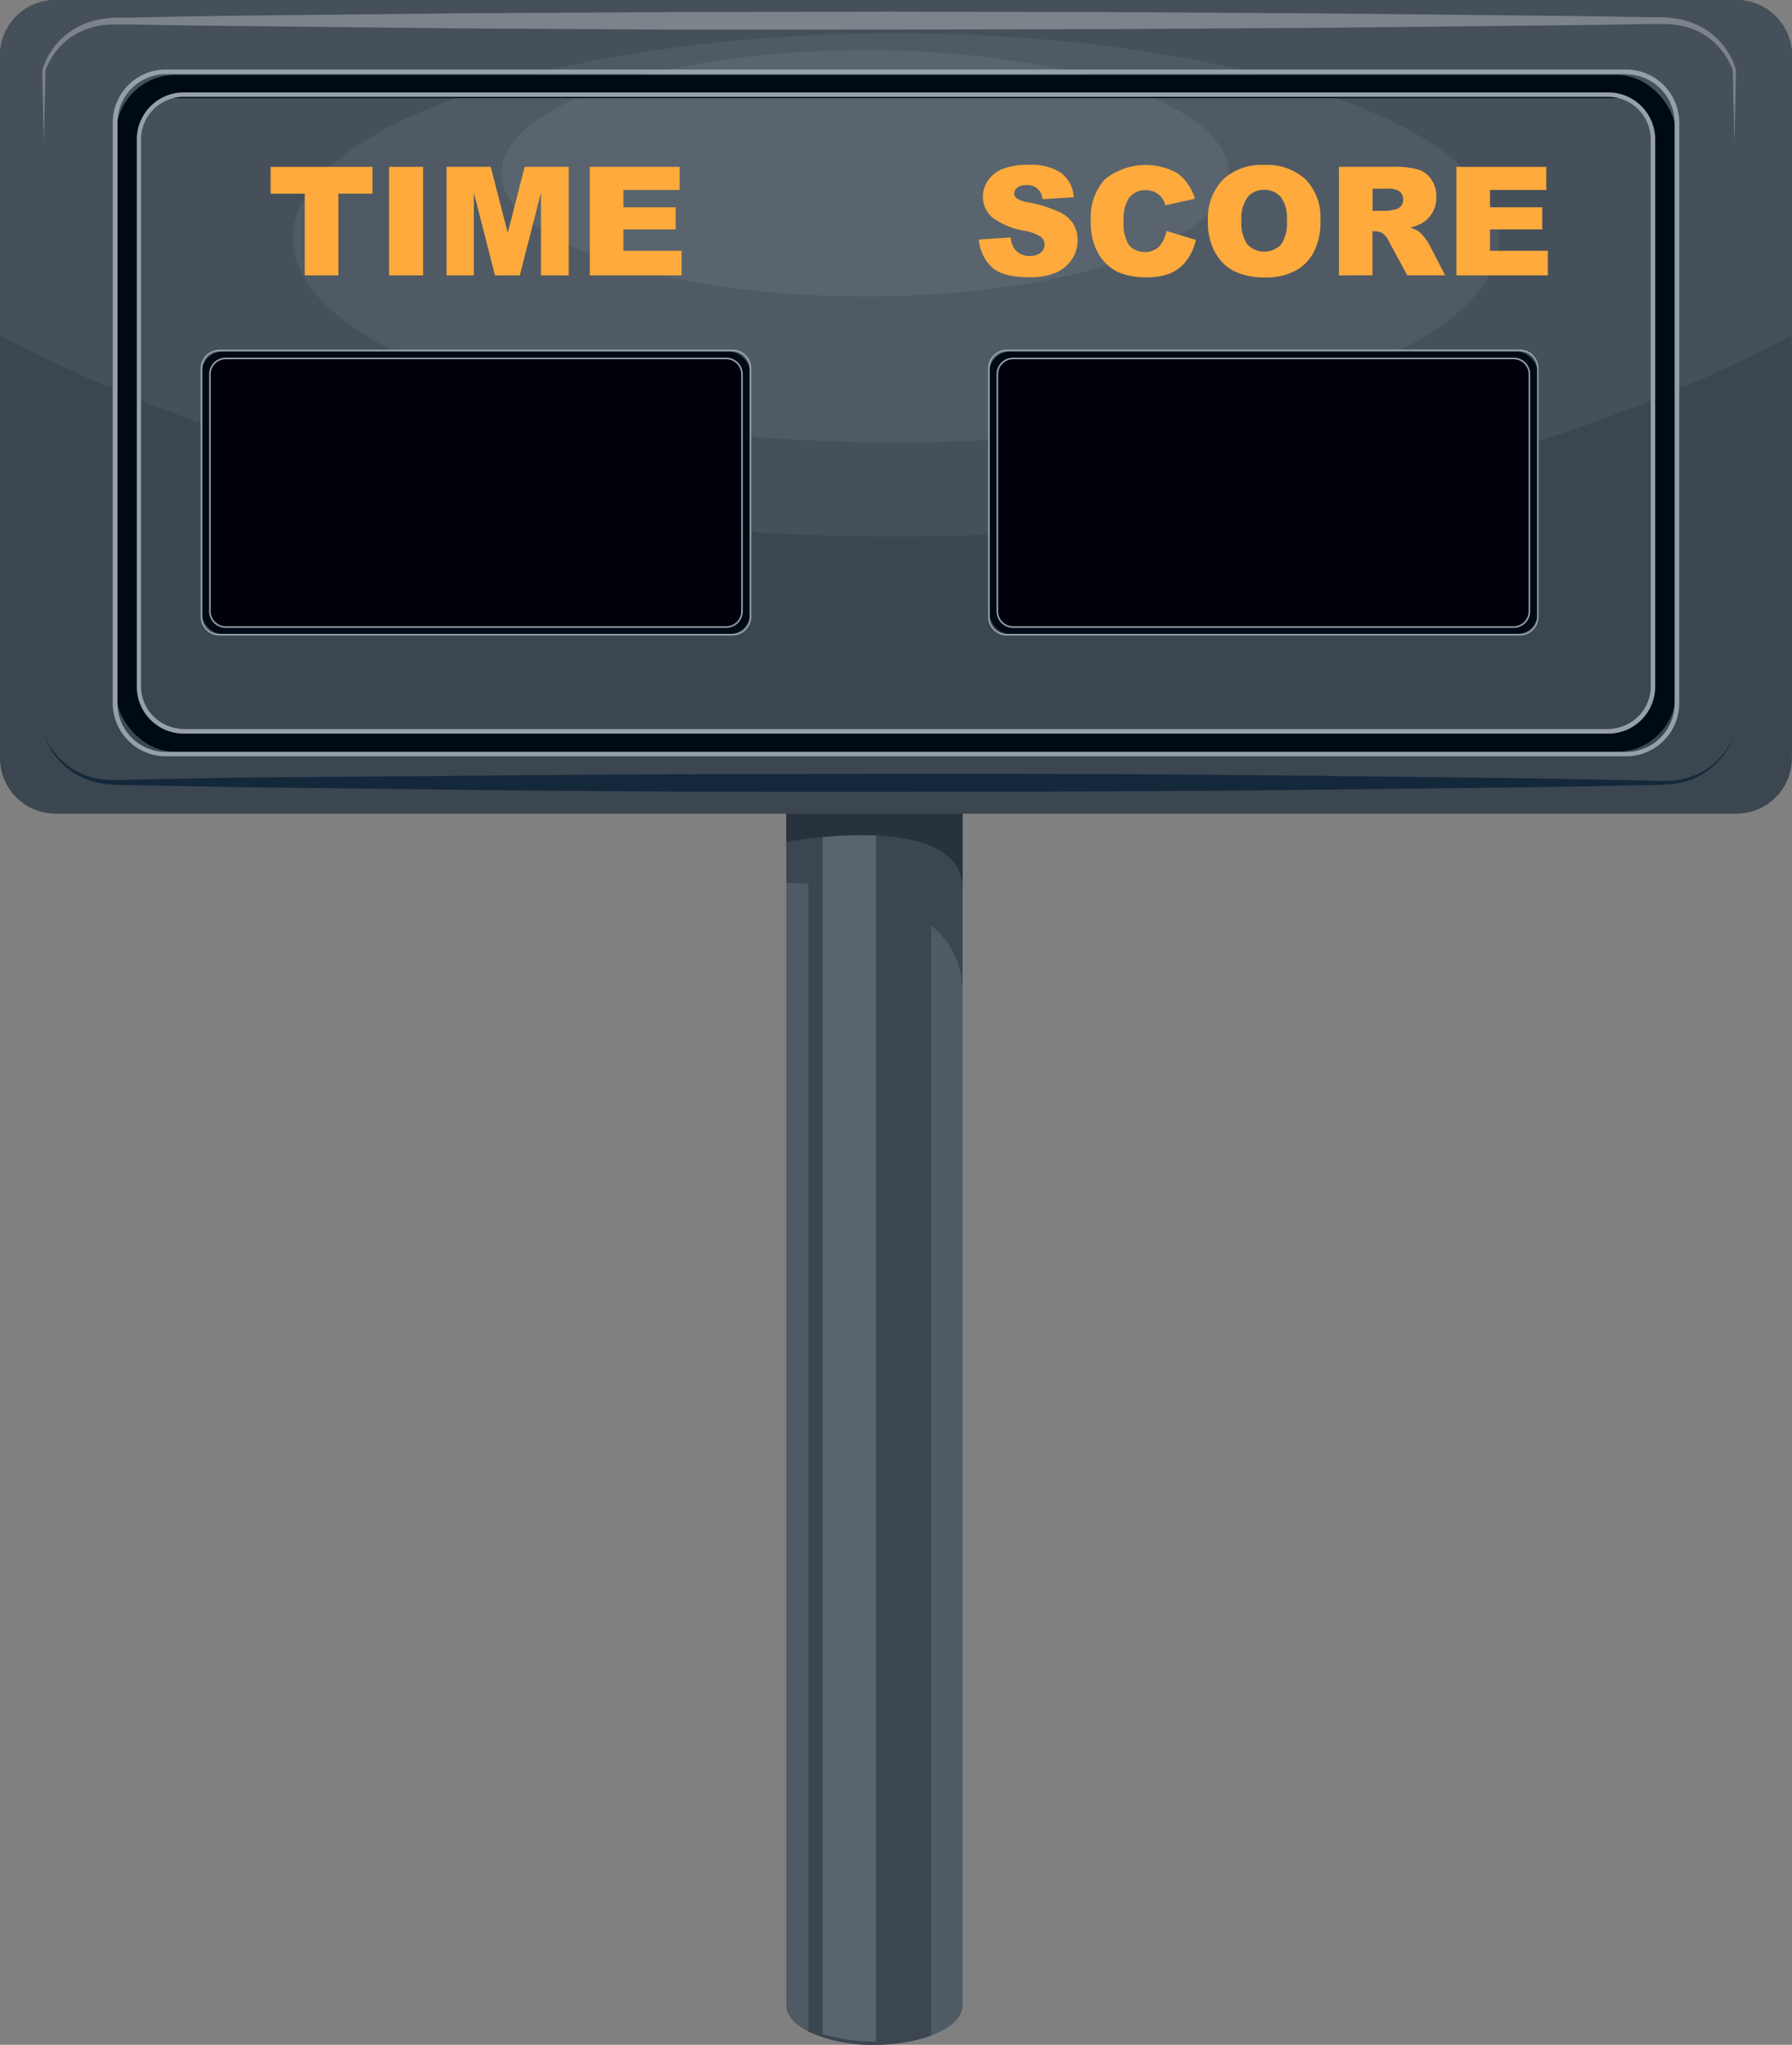 <svg xmlns="http://www.w3.org/2000/svg" viewBox="0 0 228.73 260.91"><rect x="0" y="0" width="228.73" height="260.91" fill="#808080" stroke="none"/><defs><style>.cls-1{isolation:isolate;}.cls-2{fill:#505a64;}.cls-3{fill:#3c4650;}.cls-4{fill:#5a646e;}.cls-5{fill:#28323c;}.cls-6{fill:#46505a;}.cls-7,.cls-9{fill:none;stroke:#000a14;stroke-miterlimit:10;}.cls-7{stroke-width:2.95px;}.cls-8{fill:#96a0aa;}.cls-9{stroke-width:1.04px;}.cls-10{fill:#00000a;}.cls-11{fill:#ffaa3c;}.cls-12{opacity:0.3;}.cls-13{fill:#fafafa;}.cls-14{mix-blend-mode:multiply;}.cls-15{fill:#14283c;}</style></defs><title>penalty_tablero</title><g class="cls-1"><g id="Capa_2" data-name="Capa 2"><g id="Capa_54" data-name="Capa 54"><path class="cls-2" d="M100.36,78.9v177c0,2.75,5,5,11.25,5s11.25-2.24,11.25-5V78.9Z"/><path class="cls-3" d="M103.18,259.21a19.39,19.39,0,0,0,8.43,1.7,21.18,21.18,0,0,0,7.24-1.18V78.9H103.18Z"/><path class="cls-3" d="M100.36,78.9v33.74s22.5,0,22.5,13.91V78.9Z"/><path class="cls-4" d="M105,259.54a22,22,0,0,0,6.57.94h.24V85.56H105Z"/><path class="cls-5" d="M100.36,73.66v33.75s22.5-4.15,22.5,6V73.66Z"/><path class="cls-3" d="M7.08,0H221.64a7.08,7.08,0,0,1,7.08,7.08V96.73a7.09,7.09,0,0,1-7.09,7.09H7.09A7.09,7.09,0,0,1,0,96.73V7.08A7.08,7.08,0,0,1,7.08,0Z"/><path class="cls-6" d="M221.64,0H7.08A7.08,7.08,0,0,0,0,7.09V42.75C29.85,58.69,70.09,68.46,114.36,68.46s84.52-9.77,114.37-25.71V7.09A7.09,7.09,0,0,0,221.64,0Z"/><path class="cls-2" d="M191.38,30.35c0,14.41-34.48,26.09-77,26.09s-77-11.68-77-26.09,34.49-26.1,77-26.1S191.38,15.94,191.38,30.35Z"/><path class="cls-4" d="M156.84,22.11c0,8.69-20.78,15.73-46.41,15.73S64,30.8,64,22.11,84.79,6.39,110.43,6.39,156.84,13.43,156.84,22.11Z"/><rect class="cls-7" x="16.28" y="11.04" width="196.17" height="83.4" rx="6.08" ry="6.08"/><path class="cls-8" d="M207.59,9.49a6.19,6.19,0,0,1,6.16,6.22v74a6.2,6.2,0,0,1-6.16,6.23H21.13A6.19,6.19,0,0,1,15,89.68v-74a6.19,6.19,0,0,1,6.15-6.22H207.59m0-.59H21.13a6.78,6.78,0,0,0-6.74,6.81v74a6.79,6.79,0,0,0,6.74,6.82H207.59a6.79,6.79,0,0,0,6.75-6.82v-74a6.79,6.79,0,0,0-6.75-6.81Z"/><path class="cls-8" d="M205.27,12.36a5.44,5.44,0,0,1,5.43,5.43V87.61A5.44,5.44,0,0,1,205.27,93H23.46A5.44,5.44,0,0,1,18,87.61V17.79a5.44,5.44,0,0,1,5.43-5.43H205.27m0-.57H23.46a6,6,0,0,0-6,6V87.61a6,6,0,0,0,6,6H205.27a6,6,0,0,0,6-6V17.79a6,6,0,0,0-6-6Z"/><rect class="cls-9" x="26.28" y="45.38" width="68.95" height="34.99" rx="2.14" ry="2.14"/><path class="cls-8" d="M93.52,44.83A2.18,2.18,0,0,1,95.68,47V78.7a2.17,2.17,0,0,1-2.16,2.18H28a2.17,2.17,0,0,1-2.17-2.18V47A2.18,2.18,0,0,1,28,44.83H93.52m0-.21H28A2.4,2.4,0,0,0,25.61,47V78.7A2.39,2.39,0,0,0,28,81.09H93.52a2.39,2.39,0,0,0,2.37-2.39V47a2.39,2.39,0,0,0-2.37-2.4Z"/><rect class="cls-10" x="26.79" y="45.74" width="67.91" height="34.23" rx="2.01" ry="2.01"/><path class="cls-8" d="M92.7,45.84a1.92,1.92,0,0,1,1.91,1.91V78a1.92,1.92,0,0,1-1.91,1.91H28.8A1.92,1.92,0,0,1,26.89,78V47.75a1.92,1.92,0,0,1,1.91-1.91H92.7m0-.2H28.8a2.11,2.11,0,0,0-2.11,2.11V78a2.12,2.12,0,0,0,2.11,2.11H92.7A2.12,2.12,0,0,0,94.81,78V47.75a2.11,2.11,0,0,0-2.11-2.11Z"/><rect class="cls-9" x="126.79" y="45.38" width="68.95" height="34.99" rx="2.14" ry="2.14"/><path class="cls-8" d="M194,44.83A2.18,2.18,0,0,1,196.19,47V78.7A2.17,2.17,0,0,1,194,80.88H128.49a2.17,2.17,0,0,1-2.16-2.18V47a2.18,2.18,0,0,1,2.16-2.19H194m0-.21H128.49a2.39,2.39,0,0,0-2.37,2.4V78.7a2.38,2.38,0,0,0,2.37,2.39H194a2.39,2.39,0,0,0,2.38-2.39V47a2.4,2.4,0,0,0-2.38-2.4Z"/><rect class="cls-10" x="127.3" y="45.74" width="67.91" height="34.23" rx="2.01" ry="2.01"/><path class="cls-8" d="M193.21,45.84a1.91,1.91,0,0,1,1.9,1.91V78a1.91,1.91,0,0,1-1.9,1.91h-63.9A1.92,1.92,0,0,1,127.4,78V47.75a1.92,1.92,0,0,1,1.91-1.91h63.9m0-.2h-63.9a2.1,2.1,0,0,0-2.11,2.11V78a2.11,2.11,0,0,0,2.11,2.11h63.9a2.11,2.11,0,0,0,2.1-2.11V47.75a2.1,2.1,0,0,0-2.1-2.11Z"/><path class="cls-11" d="M34.54,21.29h13v3.42H43.19V35.14H38.9V24.71H34.54Z"/><path class="cls-11" d="M49.66,21.29H54V35.14H49.66Z"/><path class="cls-11" d="M57,21.29h5.64l2.17,8.43,2.15-8.43h5.63V35.14H69.05V24.58l-2.7,10.56H63.18l-2.7-10.56V35.14H57Z"/><path class="cls-11" d="M75.28,21.29H86.75v2.95H79.57v2.21h6.67v2.82H79.57V32H87v3.14H75.28Z"/><path class="cls-11" d="M124.94,30.56,129,30.3a3,3,0,0,0,.53,1.51,2.3,2.3,0,0,0,1.89.85,2.13,2.13,0,0,0,1.42-.43,1.29,1.29,0,0,0,.49-1,1.27,1.27,0,0,0-.47-1,5.5,5.5,0,0,0-2.19-.8,9.29,9.29,0,0,1-4-1.68,3.41,3.41,0,0,1-1.21-2.68,3.63,3.63,0,0,1,.62-2,4.1,4.1,0,0,1,1.86-1.5,8.77,8.77,0,0,1,3.41-.54,7,7,0,0,1,4.05,1,4.27,4.27,0,0,1,1.66,3.14l-4,.24a1.89,1.89,0,0,0-2.1-1.79,1.72,1.72,0,0,0-1.12.32,1,1,0,0,0-.38.77.77.77,0,0,0,.31.59,3.35,3.35,0,0,0,1.44.51,17.89,17.89,0,0,1,4,1.23A4.22,4.22,0,0,1,137,28.58a3.89,3.89,0,0,1,.55,2.05,4.4,4.4,0,0,1-.73,2.46,4.67,4.67,0,0,1-2.07,1.71,8.43,8.43,0,0,1-3.33.58c-2.36,0-4-.46-4.9-1.36A5.41,5.41,0,0,1,124.94,30.56Z"/><path class="cls-11" d="M148.89,29.47l3.75,1.14a6.86,6.86,0,0,1-1.19,2.63,5.09,5.09,0,0,1-2,1.6,7.49,7.49,0,0,1-3.06.54,8.83,8.83,0,0,1-3.69-.66,5.83,5.83,0,0,1-2.47-2.31,7.75,7.75,0,0,1-1-4.23A7.22,7.22,0,0,1,141,22.9a8.33,8.33,0,0,1,9.3-.79,6.21,6.21,0,0,1,2.22,3.25l-3.78.84a3.15,3.15,0,0,0-.42-.93,2.48,2.48,0,0,0-2-1A2.52,2.52,0,0,0,144,25.42a5,5,0,0,0-.58,2.73,5.16,5.16,0,0,0,.7,3.16,2.76,2.76,0,0,0,3.82.16A4.19,4.19,0,0,0,148.89,29.47Z"/><path class="cls-11" d="M154.18,28.22a7.14,7.14,0,0,1,1.89-5.28,7.13,7.13,0,0,1,5.27-1.89,7.25,7.25,0,0,1,5.33,1.86,7,7,0,0,1,1.87,5.2,8.43,8.43,0,0,1-.82,4,5.74,5.74,0,0,1-2.36,2.42,7.77,7.77,0,0,1-3.85.87,8.83,8.83,0,0,1-3.88-.75,5.76,5.76,0,0,1-2.49-2.36A7.83,7.83,0,0,1,154.18,28.22Zm4.28,0a4.66,4.66,0,0,0,.78,3,3,3,0,0,0,4.26,0,5.11,5.11,0,0,0,.76-3.23,4.34,4.34,0,0,0-.79-2.86,2.71,2.71,0,0,0-2.14-.9,2.6,2.6,0,0,0-2.08.92A4.66,4.66,0,0,0,158.46,28.24Z"/><path class="cls-11" d="M170.9,35.14V21.29H178a10.25,10.25,0,0,1,3,.34,3.16,3.16,0,0,1,1.69,1.26,3.79,3.79,0,0,1,.64,2.24,3.72,3.72,0,0,1-1.84,3.35,5.33,5.33,0,0,1-1.5.55,4.17,4.17,0,0,1,1.11.51,3.84,3.84,0,0,1,.69.73,4.92,4.92,0,0,1,.6.86l2.07,4h-4.84l-2.29-4.23a3,3,0,0,0-.77-1.07,1.76,1.76,0,0,0-1-.32h-.38v5.62Zm4.3-8.24H177a6.14,6.14,0,0,0,1.13-.19,1.18,1.18,0,0,0,.7-.43,1.4,1.4,0,0,0-.16-1.84,2.57,2.57,0,0,0-1.6-.36H175.2Z"/><path class="cls-11" d="M185.89,21.29h11.48v2.95h-7.19v2.21h6.67v2.82h-6.67V32h7.39v3.14H185.89Z"/><g class="cls-12"><path class="cls-13" d="M221.38,18.38,221.17,9V9a8.83,8.83,0,0,0-4.29-4.93,9.32,9.32,0,0,0-3.18-.93c-.55-.07-1.11-.06-1.67-.08l-1.73,0q-6.92.13-13.83.2l-27.66.29-27.67.17-27.66.05L85.83,3.78,58.17,3.62,30.5,3.32q-6.91-.06-13.83-.2l-1.73,0c-.56,0-1.12,0-1.67.08a9.21,9.21,0,0,0-3.17.93A8.76,8.76,0,0,0,5.81,9V9l-.22,9.4L5.39,9V8.92A9.41,9.41,0,0,1,9.78,3.51,10,10,0,0,1,13.17,2.4c.59-.1,1.19-.11,1.77-.15l1.73,0Q23.59,2.09,30.5,2l27.67-.3,27.66-.16,27.66-.05,27.66.05,27.67.17L196.48,2q6.92.06,13.83.2l1.73,0a17.36,17.36,0,0,1,1.77.15,9.89,9.89,0,0,1,3.39,1.12,9.32,9.32,0,0,1,4.38,5.4V9Z"/></g><g class="cls-14"><path class="cls-15" d="M221.38,93.54a9.16,9.16,0,0,1-4.25,5.33A9.84,9.84,0,0,1,213.8,100a29.47,29.47,0,0,1-3.49.18l-13.83.26-27.66.32c-18.44.22-36.89.25-55.33.28s-36.88-.06-55.32-.27l-27.67-.33-13.83-.26a27.33,27.33,0,0,1-3.48-.18,9.77,9.77,0,0,1-3.33-1.11A9.18,9.18,0,0,1,5.6,93.54a9,9,0,0,0,4.42,5,9.68,9.68,0,0,0,3.23.94,27.79,27.79,0,0,0,3.42,0l13.83-.26L58.17,99c18.44-.21,36.88-.24,55.32-.27s36.89.06,55.33.27l27.66.33,13.83.26a29.85,29.85,0,0,0,3.42,0,9.54,9.54,0,0,0,3.23-.94A9,9,0,0,0,221.38,93.54Z"/></g></g></g></g></svg>